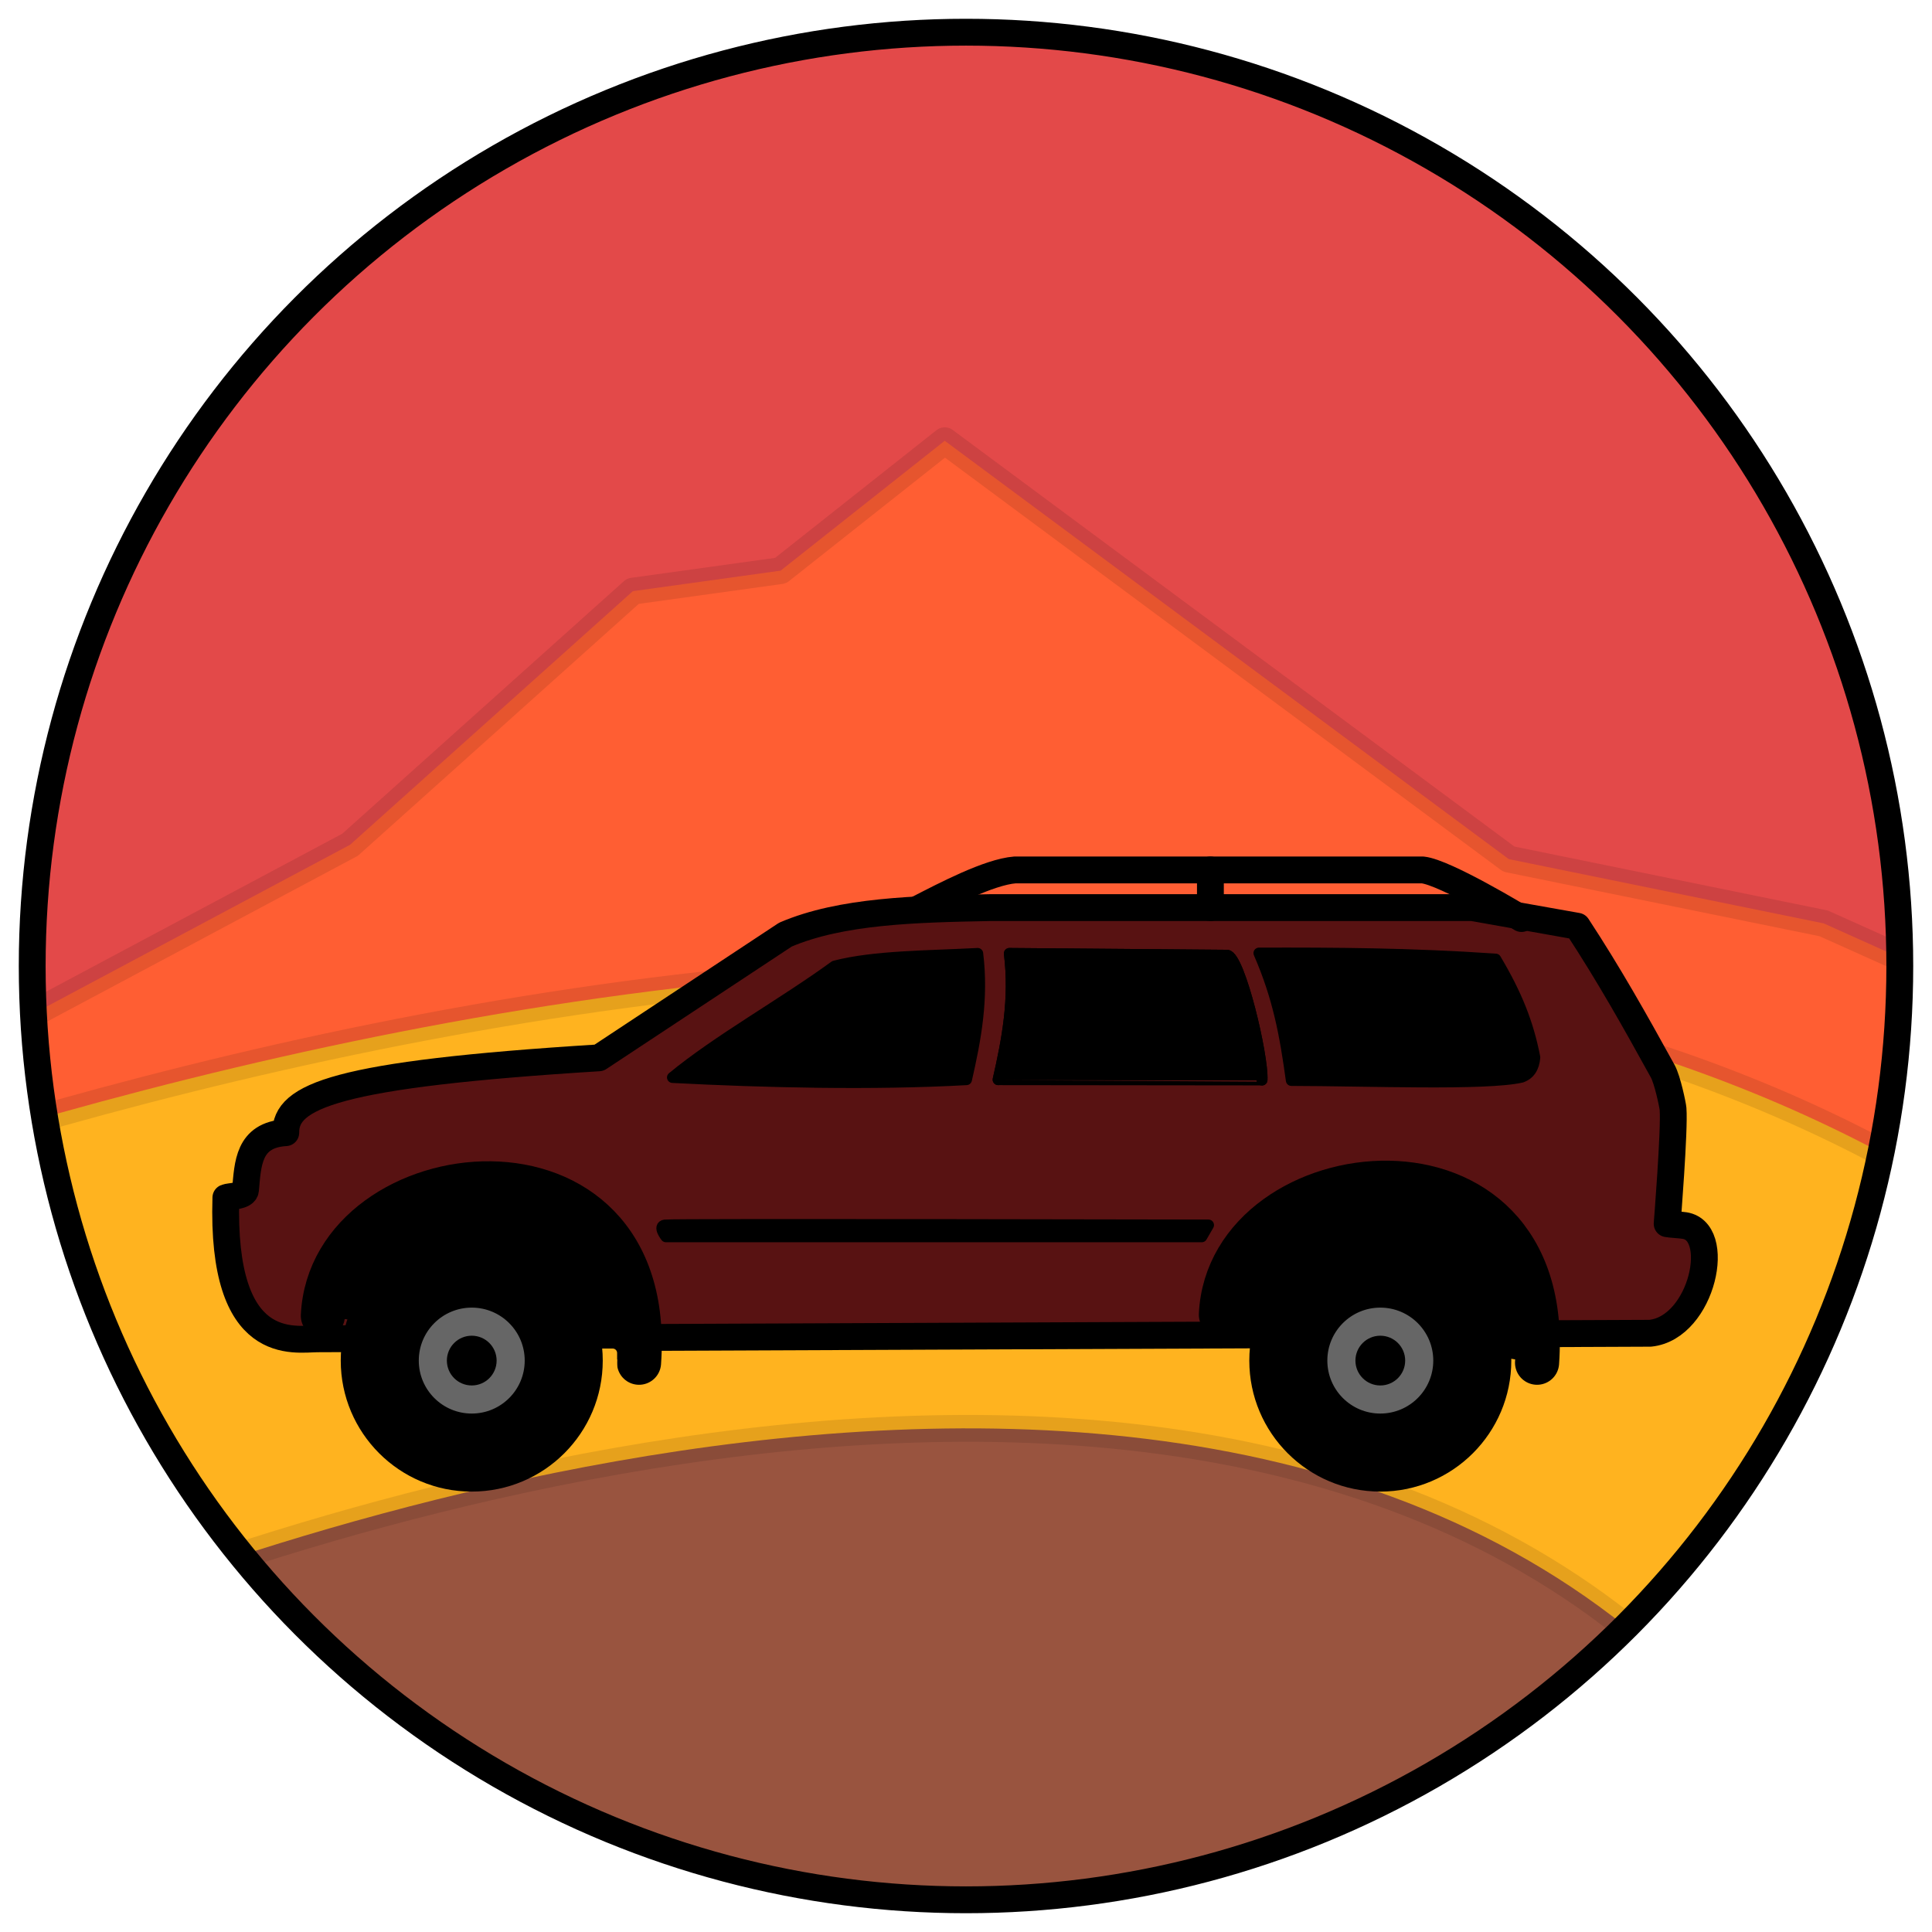<?xml version="1.0" encoding="UTF-8" standalone="no"?><!DOCTYPE svg PUBLIC "-//W3C//DTD SVG 1.1//EN" "http://www.w3.org/Graphics/SVG/1.1/DTD/svg11.dtd"><svg width="100%" height="100%" viewBox="0 0 1200 1200" version="1.1" xmlns="http://www.w3.org/2000/svg" xmlns:xlink="http://www.w3.org/1999/xlink" xml:space="preserve" xmlns:serif="http://www.serif.com/" style="fill-rule:evenodd;clip-rule:evenodd;stroke-linecap:round;stroke-linejoin:round;stroke-miterlimit:1.5;"><rect id="Artboard1" x="0" y="0" width="1200" height="1200" style="fill:none;"/><g id="Artboard11" serif:id="Artboard1"><circle cx="600" cy="600" r="580" style="fill:#e34949;"/><clipPath id="_clip1"><circle cx="600" cy="600" r="580"/></clipPath><g clip-path="url(#_clip1)"><path d="M1180,630l0,-35.241l-47.271,-21.23l-195.574,-39.912l-350.363,-259.851l-101.958,80.673l-91.762,12.738l-175.645,157.524l-197.427,105.299c0,303.553 259.889,550 580,550c320.111,0 580,-246.447 580,-550Z" style="fill:#ff5e33;stroke:#000;stroke-opacity:0.1;stroke-width:16.67px;"/><path d="M-296.207,807.082c0,-0 1041.45,-465.934 1600.55,-0c248.431,207.036 -281.292,305.539 -713.416,288.008c-504.781,-20.478 -944.182,-184.18 -887.132,-288.008Z" style="fill:#ffb31f;stroke:#000;stroke-opacity:0.1;stroke-width:16.67px;"/><path d="M11.307,1017.5c0,-0 655.405,-293.221 1007.25,-0c156.342,130.291 -177.022,192.281 -448.966,181.249c-317.668,-12.888 -594.191,-115.908 -558.289,-181.249Z" style="fill:#99543f;stroke:#000;stroke-opacity:0.1;stroke-width:16.67px;"/><g id="Montero"><path d="M1024.97,828.111l-827.616,3.446c-14.455,0 -60.045,10.05 -57.06,-87.669c2.255,-1.016 11.809,-0.651 12.194,-4.809c1.478,-15.94 1.539,-34.165 25.018,-35.553c-0.218,-22.612 30.048,-36.27 194.508,-46.487c38.607,-25.506 115.822,-76.519 115.822,-76.519c34.708,-14.837 80.771,-15.886 126.96,-16.782l299.826,0l65.043,11.555c19.592,29.881 35.488,58.135 53.068,90.028c3.023,5.483 6.249,21.272 6.416,23.349c1.036,12.856 -3.658,71.406 -3.658,71.406c2.008,0.404 7.996,0.7 9.746,1.011c25.413,2.038 12.37,63.667 -20.267,67.024Z" style="fill:#581212;stroke:#000;stroke-width:16.67px;"/><rect x="764.932" y="812.769" width="20.612" height="12.596" style="stroke:#000;stroke-width:5.56px;"/><path d="M781.982,592.005c47.982,-0.121 94.036,0.118 147.003,3.736c13.219,22.208 20.202,40.038 24.287,61c-0.502,6.347 -3.181,10.518 -8.251,12.299c-22.264,5.059 -95.282,2.11 -142.923,2.024c-3.808,-27.765 -8.004,-51.295 -20.116,-79.059Z" style="stroke:#000;stroke-width:6.85px;"/><path d="M619.978,670.571c5.703,-24.886 10.45,-50.12 6.975,-78.343l135.283,1.122c7.862,1.207 22.38,62.471 21.602,77.456" style="stroke:#000;stroke-width:6.85px;"/><path d="M619.978,670.571c5.703,-24.886 10.45,-50.12 6.975,-78.343l135.283,1.122c7.85,1.205 22.333,62.307 21.603,77.411c-0.001,0.023 -163.861,-0.19 -163.861,-0.19Z" style="stroke:#000;stroke-width:6.85px;"/><path d="M417.705,669.209c28.534,-23.485 68.468,-45.65 100.74,-69.135c24.366,-6.354 57.842,-6.203 88.805,-7.846c3.475,28.223 -1.272,53.457 -6.975,78.343c-58.068,3.249 -125.747,1.616 -182.57,-1.362Z" style="stroke:#000;stroke-width:6.85px;"/><path d="M758.319,816.535c4.901,-102.534 207.573,-125.848 196.372,29.876" style="stroke:#000;stroke-width:27.4px;"/><path d="M200.541,817.261c4.9,-102.533 207.573,-126.574 196.371,29.15" style="stroke:#000;stroke-width:27.4px;"/><rect x="370.135" y="840.376" width="10.391" height="16.329" style="fill:#ffb31f;stroke:#ffb31f;stroke-width:5.56px;"/><g id="Wheel"><circle cx="293.011" cy="845.084" r="77.942" style="stroke:#000;stroke-width:6.85px;"/><circle cx="293.011" cy="845.084" r="37.078" style="fill:#666;stroke:#000;stroke-width:8.36px;"/><circle cx="293.011" cy="845.084" r="12.026" style="stroke:#000;stroke-width:6.85px;"/></g><g id="Wheel1" serif:id="Wheel"><circle cx="857.332" cy="845.084" r="77.942" style="stroke:#000;stroke-width:6.85px;"/><circle cx="857.332" cy="845.084" r="37.078" style="fill:#666;stroke:#000;stroke-width:8.36px;"/><circle cx="857.332" cy="845.084" r="12.026" style="stroke:#000;stroke-width:6.85px;"/></g><g id="Cladding"><path d="M413.618,768.156c-0,0 -5.217,-6.531 -0.625,-7.245c4.591,-0.715 337.619,-0 337.619,-0l-4.185,7.245l-332.809,0Z" style="stroke:#000;stroke-width:6.85px;"/></g><path d="M751.803,540.333l-0,23.405" style="fill:none;stroke:#000;stroke-width:16.67px;"/><path d="M570.874,564.205c15.846,-8.119 43.338,-22.605 59.538,-23.872l253.198,-0c14.025,1.408 61.429,30.193 61.429,30.193" style="fill:none;stroke:#000;stroke-width:16.67px;"/></g></g><circle cx="600" cy="600" r="580" style="fill:none;stroke:#000;stroke-width:16.67px;"/></g></svg>